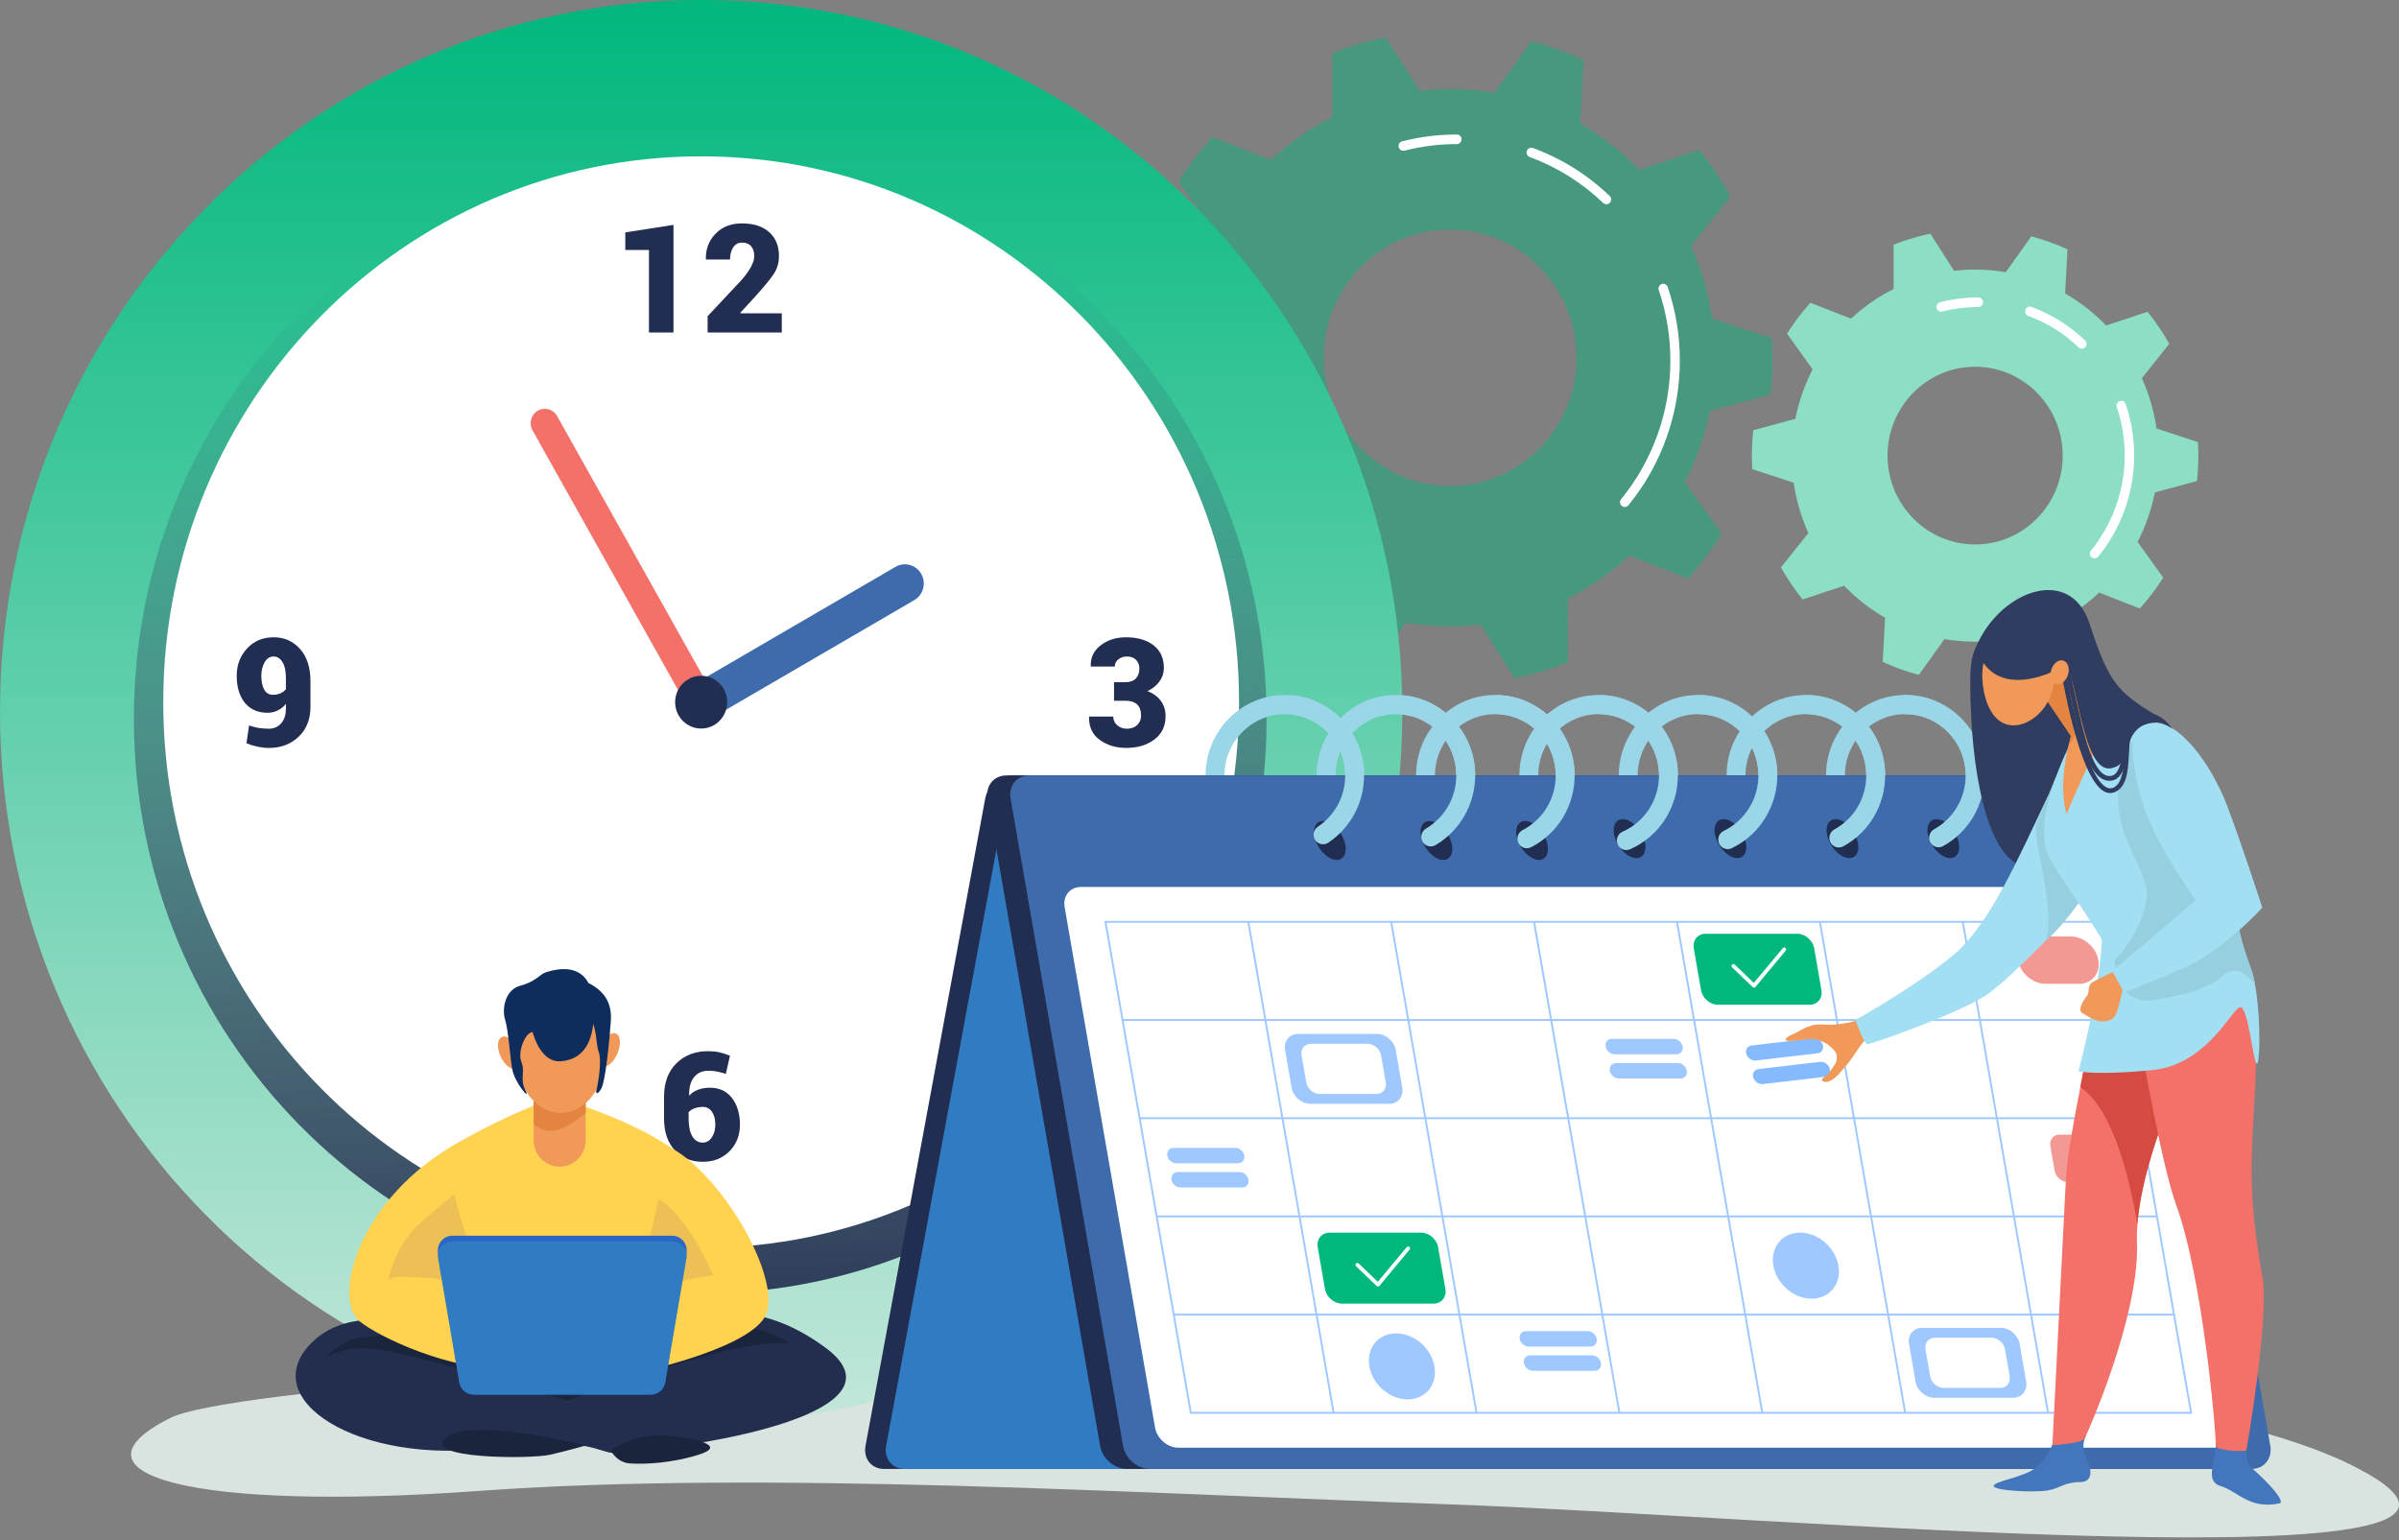 <svg xmlns="http://www.w3.org/2000/svg" width="408" height="262" viewBox="0 0 408 262" fill="none"><rect x="0" y="0" width="408" height="262" fill="#808080" stroke="none"/><path d="M401.006 249.743C339.681 217.618 47.888 231.641 28.956 241.174C10.025 250.706 32.644 257.123 81.366 253.594C130.089 250.064 192.779 253.986 246.625 255.875C300.47 257.765 440.761 270.57 401.006 249.743Z" fill="#D9E4E1"></path><path d="M301.094 67.091C301.321 65.04 301.44 62.956 301.44 60.846C301.44 59.732 301.403 58.626 301.34 57.529L291.17 54.19C290.544 49.839 289.314 45.688 287.571 41.824L294.314 33.404C292.755 30.618 290.966 27.983 288.972 25.525L278.801 28.893C275.836 25.82 272.449 23.17 268.732 21.038L269.311 10.194C266.473 8.883 263.504 7.81 260.433 7.001L254.153 15.797C251.705 15.379 249.192 15.157 246.627 15.157C244.878 15.157 243.154 15.262 241.457 15.459L235.642 6.339C232.528 6.981 229.508 7.893 226.609 9.048L226.622 19.908C222.792 21.839 219.272 24.305 216.158 27.213L206.179 23.305C204.06 25.657 202.134 28.192 200.434 30.887L206.731 39.66C204.781 43.432 203.335 47.513 202.486 51.814L192.159 54.603C191.932 56.653 191.813 58.737 191.813 60.847C191.813 61.961 191.849 63.067 191.913 64.165L202.083 67.503C202.708 71.855 203.937 76.005 205.684 79.869L198.941 88.289C200.501 91.075 202.289 93.71 204.283 96.168L214.454 92.8C217.419 95.873 220.805 98.525 224.523 100.655L223.944 111.499C226.782 112.81 229.751 113.883 232.822 114.692L239.102 105.897C241.55 106.314 244.063 106.536 246.628 106.536C248.377 106.536 250.101 106.432 251.798 106.234L257.613 115.354C260.729 114.712 263.747 113.8 266.646 112.645L266.633 101.785C270.463 99.854 273.983 97.388 277.097 94.48L287.076 98.388C289.195 96.036 291.121 93.502 292.821 90.806L286.524 82.033C288.474 78.261 289.92 74.18 290.769 69.879L301.094 67.091ZM246.627 82.663C234.753 82.663 225.127 72.895 225.127 60.846C225.127 48.797 234.752 39.029 246.627 39.029C258.501 39.029 268.126 48.797 268.126 60.846C268.126 72.895 258.5 82.663 246.627 82.663Z" fill="#00B77E" fill-opacity="0.45"></path><path d="M276.32 86.238C276.138 86.238 275.957 86.176 275.807 86.049C275.466 85.76 275.42 85.246 275.703 84.9C281.106 78.306 284.082 69.945 284.082 61.355C284.082 57.242 283.418 53.202 282.112 49.349C281.967 48.924 282.19 48.459 282.61 48.312C283.029 48.166 283.487 48.392 283.632 48.818C284.998 52.841 285.691 57.06 285.691 61.355C285.691 70.325 282.583 79.058 276.94 85.944C276.778 86.136 276.55 86.238 276.32 86.238Z" fill="white"></path><path d="M273.207 34.742C273.009 34.742 272.811 34.669 272.655 34.52C269.025 31.051 264.819 28.421 260.155 26.705C259.738 26.552 259.522 26.083 259.673 25.659C259.824 25.235 260.286 25.017 260.703 25.17C265.575 26.964 269.967 29.709 273.758 33.331C274.081 33.639 274.097 34.156 273.792 34.484C273.634 34.656 273.42 34.742 273.207 34.742Z" fill="white"></path><path d="M238.657 25.649C238.297 25.649 237.97 25.403 237.879 25.033C237.77 24.596 238.031 24.152 238.461 24.043C241.487 23.268 244.619 22.875 247.769 22.875C248.212 22.875 248.572 23.24 248.572 23.691C248.572 24.141 248.212 24.506 247.769 24.506C244.751 24.506 241.752 24.883 238.854 25.625C238.788 25.641 238.723 25.649 238.657 25.649Z" fill="white"></path><path d="M373.636 81.82C373.792 80.4 373.875 78.956 373.875 77.495C373.875 76.724 373.85 75.957 373.806 75.197L366.762 72.884C366.328 69.871 365.477 66.995 364.268 64.32L368.938 58.488C367.858 56.559 366.619 54.734 365.239 53.031L358.195 55.364C356.141 53.235 353.795 51.399 351.222 49.924L351.622 42.414C349.656 41.505 347.601 40.762 345.473 40.202L341.123 46.294C339.427 46.004 337.687 45.852 335.909 45.852C334.698 45.852 333.504 45.924 332.329 46.061L328.301 39.744C326.143 40.189 324.052 40.821 322.045 41.621L322.055 49.143C319.403 50.48 316.965 52.188 314.807 54.202L307.896 51.496C306.427 53.124 305.095 54.881 303.915 56.748L308.277 62.825C306.927 65.438 305.926 68.264 305.336 71.242L298.183 73.173C298.027 74.594 297.943 76.037 297.943 77.498C297.943 78.27 297.969 79.036 298.012 79.796L305.056 82.109C305.49 85.123 306.342 87.998 307.551 90.673L302.88 96.505C303.96 98.434 305.199 100.259 306.58 101.962L313.624 99.63C315.678 101.758 318.024 103.595 320.597 105.069L320.197 112.579C322.162 113.488 324.218 114.231 326.346 114.791L330.696 108.699C332.391 108.99 334.132 109.141 335.909 109.141C337.121 109.141 338.315 109.07 339.49 108.933L343.517 115.249C345.676 114.804 347.766 114.173 349.774 113.374L349.764 105.852C352.416 104.514 354.854 102.807 357.012 100.793L363.923 103.498C365.391 101.871 366.724 100.114 367.903 98.247L363.542 92.172C364.892 89.559 365.893 86.733 366.483 83.754L373.636 81.82ZM335.909 92.606C327.686 92.606 321.018 85.84 321.018 77.493C321.018 69.148 327.684 62.381 335.909 62.381C344.134 62.381 350.801 69.146 350.801 77.493C350.801 85.839 344.134 92.606 335.909 92.606Z" fill="#8CDEC5"></path><path d="M356.221 94.977C356.039 94.977 355.858 94.915 355.708 94.788C355.368 94.499 355.321 93.985 355.604 93.64C359.31 89.117 361.351 83.383 361.351 77.49C361.351 74.669 360.896 71.898 359.999 69.256C359.855 68.83 360.078 68.365 360.498 68.219C360.917 68.072 361.375 68.298 361.52 68.724C362.474 71.537 362.96 74.486 362.96 77.489C362.96 83.761 360.787 89.866 356.841 94.68C356.681 94.877 356.451 94.977 356.221 94.977Z" fill="white"></path><path d="M354.063 59.311C353.865 59.311 353.667 59.238 353.511 59.09C351.02 56.71 348.137 54.906 344.938 53.729C344.52 53.575 344.304 53.107 344.455 52.683C344.607 52.259 345.068 52.042 345.486 52.196C348.891 53.45 351.962 55.369 354.612 57.902C354.935 58.211 354.951 58.727 354.646 59.055C354.49 59.225 354.276 59.311 354.063 59.311Z" fill="white"></path><path d="M330.135 53.013C329.775 53.013 329.448 52.767 329.357 52.397C329.248 51.96 329.51 51.516 329.939 51.407C332.055 50.865 334.244 50.59 336.447 50.59C336.891 50.59 337.251 50.955 337.251 51.405C337.251 51.855 336.891 52.221 336.447 52.221C334.377 52.221 332.32 52.478 330.332 52.987C330.266 53.005 330.201 53.013 330.135 53.013Z" fill="white"></path><path d="M119.246 242.028C185.104 242.028 238.493 187.848 238.493 121.014C238.493 54.18 185.104 0 119.246 0C53.388 0 0 54.18 0 121.014C0 187.848 53.388 242.028 119.246 242.028Z" fill="url(#paint0_linear_4757_3676)"></path><path d="M119.089 220.032C172.285 220.032 215.41 176.269 215.41 122.283C215.41 68.298 172.285 24.534 119.089 24.534C65.892 24.534 22.768 68.298 22.768 122.283C22.768 176.269 65.892 220.032 119.089 220.032Z" fill="url(#paint1_linear_4757_3676)"></path><path d="M119.245 212.265C169.769 212.265 210.726 170.701 210.726 119.429C210.726 68.156 169.769 26.592 119.245 26.592C68.722 26.592 27.765 68.156 27.765 119.429C27.765 170.701 68.722 212.265 119.245 212.265Z" fill="white"></path><path d="M119.248 122.689C118.134 122.689 117.051 122.101 116.456 121.05C115.573 119.488 116.105 117.495 117.644 116.598L152.295 96.417C153.834 95.52 155.798 96.06 156.682 97.622C157.566 99.185 157.034 101.178 155.494 102.075L120.844 122.256C120.339 122.551 119.79 122.689 119.248 122.689Z" fill="#3E6BAB"></path><path d="M119.248 121.874C118.409 121.874 117.594 121.429 117.151 120.636L90.561 73.186C89.904 72.012 90.308 70.518 91.465 69.851C92.622 69.182 94.094 69.593 94.751 70.768L121.34 118.219C121.998 119.393 121.594 120.887 120.437 121.554C120.061 121.771 119.651 121.874 119.248 121.874Z" fill="#F37168"></path><path d="M119.245 123.918C121.688 123.918 123.668 121.909 123.668 119.43C123.668 116.951 121.688 114.941 119.245 114.941C116.802 114.941 114.822 116.951 114.822 119.43C114.822 121.909 116.802 123.918 119.245 123.918Z" fill="#212D51"></path><path d="M114.54 56.549H110.369V42.518H106.347V39.529L114.54 38.247V56.549Z" fill="#212D51"></path><path d="M132.956 56.55H120.344V53.787L126.136 47.607C126.87 46.753 127.41 45.991 127.757 45.321C128.105 44.651 128.278 44.068 128.278 43.574C128.278 42.871 128.103 42.31 127.753 41.891C127.402 41.472 126.875 41.263 126.174 41.263C125.548 41.263 125.054 41.534 124.696 42.074C124.337 42.614 124.157 43.303 124.157 44.14H120.072L120.048 44.065C120.006 42.374 120.551 40.94 121.683 39.763C122.812 38.587 124.31 37.998 126.176 37.998C128.156 37.998 129.702 38.492 130.811 39.481C131.92 40.469 132.476 41.821 132.476 43.538C132.476 44.695 132.18 45.716 131.59 46.603C131 47.49 129.912 48.809 128.329 50.559L125.892 53.21L125.929 53.285H132.96V56.55H132.956Z" fill="#212D51"></path><path d="M120.418 178.793C121.129 178.793 121.759 178.853 122.312 178.976C122.864 179.098 123.475 179.292 124.144 179.56L123.451 182.65C122.874 182.474 122.368 182.342 121.936 182.254C121.502 182.166 121.005 182.122 120.444 182.122C119.454 182.122 118.66 182.476 118.061 183.183C117.463 183.891 117.175 184.924 117.201 186.281L117.238 186.342C117.601 185.923 118.083 185.597 118.686 185.362C119.289 185.127 119.973 185.01 120.741 185.01C122.35 185.01 123.602 185.599 124.499 186.775C125.394 187.951 125.842 189.456 125.842 191.291C125.842 193.099 125.251 194.605 124.067 195.807C122.882 197.009 121.37 197.609 119.53 197.609C117.558 197.609 115.965 196.952 114.752 195.637C113.538 194.323 112.933 192.522 112.933 190.236V186.555C112.933 184.142 113.632 182.246 115.03 180.864C116.426 179.483 118.223 178.793 120.418 178.793ZM119.589 188.277C119.012 188.277 118.514 188.357 118.098 188.515C117.682 188.673 117.354 188.895 117.114 189.179V190.255C117.114 191.573 117.326 192.584 117.752 193.289C118.177 193.993 118.77 194.345 119.528 194.345C120.155 194.345 120.668 194.045 121.063 193.445C121.458 192.845 121.658 192.132 121.658 191.305C121.658 190.379 121.466 189.643 121.082 189.097C120.698 188.549 120.2 188.277 119.589 188.277Z" fill="#212D51"></path><path d="M45.743 123.944C46.577 123.944 47.265 123.64 47.81 123.034C48.355 122.427 48.626 121.587 48.626 120.516V119.711C48.221 120.214 47.752 120.592 47.215 120.848C46.678 121.104 46.11 121.232 45.507 121.232C43.864 121.232 42.58 120.669 41.651 119.542C40.723 118.415 40.26 116.877 40.26 114.926C40.26 113.11 40.846 111.567 42.018 110.298C43.19 109.029 44.7 108.395 46.548 108.395C48.363 108.395 49.859 109.06 51.035 110.392C52.212 111.723 52.8 113.553 52.8 115.882V120.228C52.8 122.339 52.131 124.03 50.794 125.304C49.457 126.576 47.775 127.214 45.745 127.214C45.126 127.214 44.485 127.145 43.819 127.007C43.156 126.868 42.521 126.674 41.92 126.423L42.354 123.396C42.931 123.588 43.479 123.728 43.995 123.817C44.507 123.9 45.091 123.944 45.743 123.944ZM46.425 118.178C46.895 118.178 47.318 118.095 47.693 117.927C48.069 117.759 48.379 117.529 48.626 117.236V115.352C48.626 114.155 48.43 113.24 48.038 112.607C47.646 111.974 47.145 111.66 46.534 111.66C45.891 111.66 45.38 111.991 45.005 112.651C44.629 113.313 44.443 114.07 44.443 114.925C44.443 115.929 44.609 116.724 44.938 117.304C45.269 117.886 45.764 118.178 46.425 118.178Z" fill="#212D51"></path><path d="M189.465 116.031H191.434C192.184 116.031 192.763 115.825 193.166 115.416C193.571 115.005 193.772 114.436 193.772 113.708C193.772 113.131 193.591 112.645 193.227 112.252C192.864 111.859 192.335 111.662 191.643 111.662C191.098 111.662 190.619 111.821 190.208 112.139C189.795 112.457 189.589 112.868 189.589 113.371H185.529L185.505 113.296C185.455 111.839 186.021 110.659 187.201 109.753C188.38 108.85 189.812 108.396 191.495 108.396C193.451 108.396 195.014 108.852 196.186 109.76C197.358 110.668 197.944 111.957 197.944 113.622C197.944 114.45 197.69 115.215 197.182 115.915C196.675 116.615 195.996 117.161 195.146 117.554C196.112 117.915 196.867 118.461 197.411 119.193C197.955 119.925 198.227 120.803 198.227 121.824C198.227 123.499 197.595 124.815 196.334 125.774C195.071 126.733 193.459 127.212 191.495 127.212C189.803 127.212 188.324 126.762 187.058 125.862C185.791 124.962 185.179 123.657 185.219 121.949L185.243 121.874H189.328C189.328 122.46 189.553 122.952 190.003 123.35C190.453 123.748 191 123.947 191.644 123.947C192.379 123.947 192.964 123.739 193.402 123.319C193.84 122.9 194.058 122.373 194.058 121.737C194.058 120.85 193.83 120.203 193.372 119.797C192.914 119.391 192.268 119.187 191.435 119.187H189.467V116.031H189.465Z" fill="#212D51"></path><path d="M324.034 145.569C316.602 145.569 310.554 139.432 310.554 131.889C310.554 124.346 316.602 118.209 324.034 118.209C331.467 118.209 337.515 124.346 337.515 131.889C337.515 139.432 331.467 145.569 324.034 145.569ZM324.034 121.471C318.374 121.471 313.768 126.145 313.768 131.889C313.768 137.633 318.374 142.307 324.034 142.307C329.695 142.307 334.301 137.633 334.301 131.889C334.301 126.145 329.696 121.471 324.034 121.471Z" fill="#9BD6E8"></path><path d="M307.129 145.569C299.696 145.569 293.648 139.432 293.648 131.889C293.648 124.346 299.696 118.209 307.129 118.209C314.562 118.209 320.609 124.346 320.609 131.889C320.609 139.432 314.562 145.569 307.129 145.569ZM307.129 121.471C301.469 121.471 296.863 126.145 296.863 131.889C296.863 137.633 301.469 142.307 307.129 142.307C312.789 142.307 317.395 137.633 317.395 131.889C317.395 126.145 312.789 121.471 307.129 121.471Z" fill="#9BD6E8"></path><path d="M288.79 145.569C281.357 145.569 275.31 139.432 275.31 131.889C275.31 124.346 281.357 118.209 288.79 118.209C296.223 118.209 302.27 124.346 302.27 131.889C302.27 139.432 296.223 145.569 288.79 145.569ZM288.79 121.471C283.13 121.471 278.524 126.145 278.524 131.889C278.524 137.633 283.13 142.307 288.79 142.307C294.45 142.307 299.056 137.633 299.056 131.889C299.054 126.145 294.45 121.471 288.79 121.471Z" fill="#9BD6E8"></path><path d="M271.882 145.569C264.449 145.569 258.401 139.432 258.401 131.889C258.401 124.346 264.449 118.209 271.882 118.209C279.314 118.209 285.362 124.346 285.362 131.889C285.362 139.432 279.314 145.569 271.882 145.569ZM271.882 121.471C266.221 121.471 261.616 126.145 261.616 131.889C261.616 137.633 266.221 142.307 271.882 142.307C277.542 142.307 282.148 137.633 282.148 131.889C282.148 126.145 277.542 121.471 271.882 121.471Z" fill="#9BD6E8"></path><path d="M254.314 145.569C246.881 145.569 240.833 139.432 240.833 131.889C240.833 124.346 246.881 118.209 254.314 118.209C261.747 118.209 267.792 124.346 267.792 131.889C267.792 139.432 261.747 145.569 254.314 145.569ZM254.314 121.471C248.654 121.471 244.048 126.145 244.048 131.889C244.048 137.633 248.654 142.307 254.314 142.307C259.974 142.307 264.58 137.633 264.58 131.889C264.578 126.145 259.974 121.471 254.314 121.471Z" fill="#9BD6E8"></path><path d="M237.406 145.569C229.973 145.569 223.925 139.432 223.925 131.889C223.925 124.346 229.973 118.209 237.406 118.209C244.838 118.209 250.886 124.346 250.886 131.889C250.886 139.432 244.838 145.569 237.406 145.569ZM237.406 121.471C231.745 121.471 227.139 126.145 227.139 131.889C227.139 137.633 231.745 142.307 237.406 142.307C243.066 142.307 247.672 137.633 247.672 131.889C247.672 126.145 243.066 121.471 237.406 121.471Z" fill="#9BD6E8"></path><path d="M218.515 145.569C211.082 145.569 205.034 139.432 205.034 131.889C205.034 124.346 211.082 118.209 218.515 118.209C225.947 118.209 231.995 124.346 231.995 131.889C231.995 139.432 225.947 145.569 218.515 145.569ZM218.515 121.471C212.854 121.471 208.248 126.145 208.248 131.889C208.248 137.633 212.854 142.307 218.515 142.307C224.175 142.307 228.781 137.633 228.781 131.889C228.779 126.145 224.175 121.471 218.515 121.471Z" fill="#9BD6E8"></path><path d="M337.704 249.85H150.35C148.208 249.85 146.798 248.089 147.2 245.915L167.556 135.828C167.957 133.654 170.019 131.893 172.162 131.893H359.515C361.657 131.893 363.067 133.654 362.665 135.828L342.309 245.915C341.908 248.087 339.846 249.85 337.704 249.85Z" fill="#212D51"></path><path d="M341.208 249.85H153.855C151.712 249.85 150.303 248.089 150.705 245.915L171.06 135.828C171.462 133.654 173.524 131.893 175.666 131.893H363.019C365.162 131.893 366.571 133.654 366.169 135.828L345.814 245.915C345.412 248.087 343.35 249.85 341.208 249.85Z" fill="#307BC1"></path><path d="M379.011 249.85H191.656C189.514 249.85 187.471 248.089 187.093 245.915L167.966 135.828C167.588 133.654 169.018 131.893 171.161 131.893H358.514C360.656 131.893 362.699 133.654 363.077 135.828L382.204 245.915C382.583 248.087 381.153 249.85 379.011 249.85Z" fill="#212D51"></path><path d="M382.915 249.85H195.562C193.419 249.85 191.377 248.089 190.999 245.915L171.872 135.828C171.494 133.654 172.924 131.893 175.066 131.893H362.42C364.562 131.893 366.605 133.654 366.982 135.828L386.11 245.915C386.488 248.087 385.057 249.85 382.915 249.85Z" fill="#3E6BAB"></path><path d="M332.934 142.643C333.58 144.473 333.016 145.957 331.672 145.957C330.329 145.957 328.719 144.473 328.071 142.643C327.423 140.813 327.989 139.329 329.333 139.329C330.676 139.329 332.288 140.812 332.934 142.643Z" fill="#212D51"></path><path d="M315.779 142.643C316.425 144.473 315.861 145.957 314.518 145.957C313.174 145.957 311.564 144.473 310.916 142.643C310.269 140.813 310.834 139.329 312.178 139.329C313.521 139.329 315.133 140.812 315.779 142.643Z" fill="#212D51"></path><path d="M296.73 142.643C297.376 144.473 296.812 145.957 295.469 145.957C294.125 145.957 292.515 144.473 291.867 142.643C291.22 140.813 291.785 139.329 293.129 139.329C294.472 139.329 296.084 140.812 296.73 142.643Z" fill="#212D51"></path><path d="M279.573 142.643C280.219 144.473 279.655 145.957 278.311 145.957C276.968 145.957 275.357 144.473 274.71 142.643C274.062 140.813 274.628 139.329 275.971 139.329C277.315 139.329 278.927 140.812 279.573 142.643Z" fill="#212D51"></path><path d="M262.99 142.953C263.637 144.783 263.072 146.267 261.729 146.267C260.385 146.267 258.775 144.783 258.127 142.953C257.481 141.123 258.045 139.639 259.389 139.639C260.732 139.639 262.343 141.123 262.99 142.953Z" fill="#212D51"></path><path d="M246.727 142.953C247.373 144.783 246.809 146.267 245.465 146.267C244.122 146.267 242.511 144.783 241.864 142.953C241.218 141.123 241.782 139.639 243.125 139.639C244.469 139.639 246.079 141.123 246.727 142.953Z" fill="#212D51"></path><path d="M228.603 142.953C229.249 144.783 228.685 146.267 227.341 146.267C225.999 146.267 224.387 144.783 223.74 142.953C223.094 141.123 223.658 139.639 225.001 139.639C226.345 139.639 227.957 141.123 228.603 142.953Z" fill="#212D51"></path><path d="M329.705 144.11C329.136 144.11 328.583 143.801 328.292 143.258C327.868 142.467 328.155 141.477 328.935 141.047C332.244 139.218 334.301 135.71 334.301 131.889C334.301 126.145 329.695 121.471 324.035 121.471C323.148 121.471 322.428 120.74 322.428 119.84C322.428 118.94 323.148 118.209 324.035 118.209C331.468 118.209 337.515 124.346 337.515 131.889C337.515 136.904 334.817 141.512 330.473 143.911C330.227 144.046 329.963 144.11 329.705 144.11Z" fill="#9BD6E8"></path><path d="M312.727 144.148C312.154 144.148 311.599 143.835 311.31 143.287C310.891 142.493 311.186 141.505 311.967 141.079C315.315 139.259 317.394 135.738 317.394 131.889C317.394 126.316 313.102 121.744 307.62 121.482C306.733 121.439 306.048 120.676 306.09 119.776C306.132 118.876 306.887 118.184 307.771 118.223C314.969 118.567 320.609 124.569 320.609 131.887C320.609 136.941 317.88 141.565 313.486 143.953C313.243 144.086 312.983 144.148 312.727 144.148Z" fill="#9BD6E8"></path><path d="M293.84 144.428C293.237 144.428 292.659 144.082 292.386 143.492C292.008 142.676 292.352 141.704 293.155 141.321C296.739 139.608 299.055 135.906 299.055 131.889C299.055 126.31 294.758 121.738 289.271 121.482C288.384 121.442 287.699 120.678 287.739 119.778C287.78 118.878 288.527 118.178 289.419 118.224C296.625 118.56 302.269 124.563 302.269 131.889C302.269 137.164 299.23 142.024 294.525 144.271C294.303 144.377 294.07 144.428 293.84 144.428Z" fill="#9BD6E8"></path><path d="M276.591 144.586C275.969 144.586 275.377 144.218 275.115 143.603C274.764 142.776 275.138 141.815 275.953 141.458C279.715 139.806 282.146 136.052 282.146 131.891C282.146 126.312 277.847 121.74 272.361 121.484C271.474 121.444 270.789 120.68 270.829 119.78C270.869 118.88 271.623 118.18 272.509 118.226C279.715 118.562 285.361 124.563 285.361 131.891C285.361 137.353 282.169 142.282 277.229 144.451C277.021 144.542 276.805 144.586 276.591 144.586Z" fill="#9BD6E8"></path><path d="M259.674 144.276C259.087 144.276 258.522 143.95 258.239 143.383C257.837 142.579 258.154 141.598 258.946 141.191C262.42 139.405 264.579 135.841 264.579 131.891C264.579 126.341 260.305 121.771 254.849 121.487C253.962 121.442 253.281 120.675 253.327 119.775C253.372 118.875 254.131 118.186 255.015 118.231C262.181 118.604 267.795 124.604 267.795 131.893C267.795 137.079 264.961 141.757 260.399 144.102C260.166 144.219 259.918 144.276 259.674 144.276Z" fill="#9BD6E8"></path><path d="M243.326 143.969C242.77 143.969 242.23 143.675 241.933 143.152C241.49 142.37 241.755 141.374 242.523 140.924C245.7 139.066 247.672 135.605 247.672 131.89C247.672 126.482 243.677 122.023 238.378 121.517C237.494 121.433 236.845 120.638 236.929 119.741C237.011 118.844 237.795 118.184 238.679 118.27C242.005 118.587 245.086 120.144 247.351 122.654C249.631 125.182 250.886 128.46 250.886 131.89C250.886 136.768 248.296 141.314 244.127 143.75C243.874 143.899 243.598 143.969 243.326 143.969Z" fill="#9BD6E8"></path><path d="M225.019 143.602C224.495 143.602 223.983 143.343 223.674 142.867C223.187 142.113 223.394 141.102 224.135 140.608C227.043 138.672 228.778 135.413 228.778 131.891C228.778 126.668 224.936 122.226 219.841 121.559C218.96 121.443 218.34 120.626 218.453 119.732C218.567 118.838 219.372 118.209 220.253 118.323C226.946 119.199 231.992 125.031 231.992 131.889C231.992 136.514 229.715 140.792 225.9 143.333C225.628 143.516 225.323 143.602 225.019 143.602Z" fill="#9BD6E8"></path><path d="M376.808 246.235H200.415C198.549 246.235 196.77 244.7 196.44 242.807L181.061 154.29C180.731 152.397 181.978 150.862 183.844 150.862H360.237C362.103 150.862 363.882 152.397 364.211 154.29L379.591 242.807C379.921 244.7 378.674 246.235 376.808 246.235Z" fill="white"></path><path d="M372.832 240.465H202.387L202.363 240.33L187.819 156.626H358.264L358.288 156.761L372.832 240.465ZM202.657 240.139H372.45L357.996 156.954H188.203L202.657 240.139Z" fill="#9EC8FF"></path><path d="M369.74 223.437H199.621V223.763H369.74V223.437Z" fill="#9EC8FF"></path><path d="M366.837 206.734H196.718V207.061H366.837V206.734Z" fill="#9EC8FF"></path><path d="M363.933 190.032H193.814V190.358H363.933V190.032Z" fill="#9EC8FF"></path><path d="M361.032 173.331H190.913V173.657H361.032V173.331Z" fill="#9EC8FF"></path><path d="M348.473 240.26L333.967 156.749L333.651 156.806L348.157 240.316L348.473 240.26Z" fill="#9EC8FF"></path><path d="M324.17 240.259L309.664 156.748L309.348 156.805L323.854 240.315L324.17 240.259Z" fill="#9EC8FF"></path><path d="M299.871 240.26L285.365 156.749L285.048 156.806L299.554 240.316L299.871 240.26Z" fill="#9EC8FF"></path><path d="M275.567 240.26L261.061 156.749L260.744 156.806L275.25 240.316L275.567 240.26Z" fill="#9EC8FF"></path><path d="M251.266 240.26L236.76 156.749L236.444 156.806L250.95 240.316L251.266 240.26Z" fill="#9EC8FF"></path><path d="M226.965 240.26L212.459 156.749L212.142 156.806L226.649 240.316L226.965 240.26Z" fill="#9EC8FF"></path><path d="M353.597 167.337H347.878C345.695 167.337 343.597 165.525 343.211 163.312C342.825 161.099 344.296 159.287 346.478 159.287H352.198C354.38 159.287 356.479 161.099 356.865 163.312C357.25 165.527 355.78 167.337 353.597 167.337Z" fill="#F39892"></path><path d="M361.531 201.041H351.66C350.62 201.041 349.619 200.177 349.436 199.122L348.704 194.909C348.521 193.854 349.222 192.989 350.262 192.989H360.132C361.172 192.989 362.173 193.854 362.357 194.909L363.088 199.122C363.271 200.178 362.57 201.041 361.531 201.041Z" fill="#F39892"></path><path d="M236.268 187.748H222.844C221.36 187.748 219.932 186.515 219.67 185.01L218.556 178.596C218.294 177.09 219.294 175.857 220.778 175.857H234.203C235.686 175.857 237.115 177.09 237.377 178.596L238.49 185.01C238.751 186.515 237.751 187.748 236.268 187.748Z" fill="#9EC8FF"></path><path d="M234.085 186.073H224.442C223.377 186.073 222.35 185.188 222.162 184.106L221.361 179.499C221.173 178.418 221.892 177.532 222.957 177.532H232.6C233.665 177.532 234.692 178.418 234.88 179.499L235.681 184.106C235.87 185.188 235.15 186.073 234.085 186.073Z" fill="white"></path><path d="M342.376 237.742H328.952C327.469 237.742 326.04 236.509 325.778 235.003L324.664 228.589C324.402 227.084 325.402 225.851 326.887 225.851H340.311C341.794 225.851 343.223 227.082 343.485 228.589L344.599 235.003C344.859 236.51 343.859 237.742 342.376 237.742Z" fill="#9EC8FF"></path><path d="M340.193 236.067H330.551C329.485 236.067 328.458 235.181 328.27 234.1L327.47 229.492C327.282 228.411 328 227.525 329.066 227.525H338.708C339.774 227.525 340.801 228.411 340.989 229.492L341.789 234.1C341.979 235.183 341.259 236.067 340.193 236.067Z" fill="white"></path><path d="M285.106 179.322H274.589C273.879 179.322 273.196 178.731 273.07 178.01C272.945 177.29 273.424 176.699 274.134 176.699H284.651C285.361 176.699 286.044 177.29 286.17 178.01C286.295 178.733 285.816 179.322 285.106 179.322Z" fill="#9EC8FF"></path><path d="M285.821 183.442H275.304C274.594 183.442 273.911 182.851 273.786 182.131C273.66 181.41 274.139 180.819 274.849 180.819H285.366C286.077 180.819 286.76 181.41 286.885 182.131C287.01 182.851 286.531 183.442 285.821 183.442Z" fill="#9EC8FF"></path><path d="M270.494 229.035H259.977C259.267 229.035 258.584 228.444 258.458 227.723C258.333 227.002 258.812 226.412 259.522 226.412H270.039C270.749 226.412 271.432 227.002 271.558 227.723C271.683 228.446 271.204 229.035 270.494 229.035Z" fill="#9EC8FF"></path><path d="M271.21 233.154H260.693C259.983 233.154 259.3 232.563 259.175 231.843C259.049 231.122 259.528 230.531 260.239 230.531H270.755C271.466 230.531 272.149 231.122 272.274 231.843C272.4 232.563 271.921 233.154 271.21 233.154Z" fill="#9EC8FF"></path><path d="M210.553 197.861H200.036C199.326 197.861 198.643 197.27 198.517 196.55C198.392 195.829 198.871 195.238 199.581 195.238H210.098C210.809 195.238 211.492 195.829 211.617 196.55C211.742 197.27 211.263 197.861 210.553 197.861Z" fill="#9EC8FF"></path><path d="M211.271 201.979H200.754C200.044 201.979 199.361 201.389 199.236 200.668C199.11 199.947 199.589 199.356 200.3 199.356H210.816C211.527 199.356 212.21 199.947 212.335 200.668C212.461 201.39 211.982 201.979 211.271 201.979Z" fill="#9EC8FF"></path><path d="M243.803 221.732H228.224C226.875 221.732 225.578 220.613 225.34 219.245L224.106 212.145C223.868 210.777 224.776 209.658 226.125 209.658H241.704C243.052 209.658 244.349 210.777 244.587 212.145L245.821 219.245C246.059 220.611 245.151 221.732 243.803 221.732Z" fill="#00B77E"></path><path d="M234.35 218.826C234.268 218.826 234.189 218.793 234.128 218.736L230.629 215.376C230.501 215.253 230.494 215.045 230.617 214.915C230.739 214.784 230.943 214.778 231.071 214.902L234.322 218.025L239.255 212.105C239.369 211.968 239.573 211.95 239.708 212.066C239.843 212.181 239.861 212.387 239.746 212.526L234.596 218.708C234.538 218.777 234.456 218.819 234.367 218.824C234.361 218.826 234.356 218.826 234.35 218.826Z" fill="white"></path><path d="M307.757 170.895H292.178C290.83 170.895 289.533 169.776 289.295 168.408L288.061 161.308C287.823 159.94 288.731 158.821 290.079 158.821H305.658C307.007 158.821 308.304 159.94 308.542 161.308L309.776 168.408C310.014 169.775 309.106 170.895 307.757 170.895Z" fill="#00B77E"></path><path d="M298.303 167.987C298.221 167.987 298.142 167.954 298.081 167.897L294.583 164.538C294.454 164.414 294.448 164.207 294.57 164.076C294.692 163.946 294.896 163.939 295.024 164.063L298.276 167.186L303.208 161.266C303.322 161.129 303.526 161.111 303.661 161.227C303.796 161.343 303.814 161.548 303.7 161.687L298.549 167.87C298.491 167.938 298.409 167.98 298.321 167.985C298.316 167.987 298.309 167.987 298.303 167.987Z" fill="white"></path><path d="M312.664 215.274C313.202 218.376 311.161 220.891 308.104 220.891C305.048 220.891 302.132 218.376 301.592 215.274C301.052 212.172 303.095 209.657 306.152 209.657C309.21 209.657 312.125 212.172 312.664 215.274Z" fill="#9EC8FF"></path><path d="M243.959 232.406C244.497 235.508 242.456 238.023 239.399 238.023C236.343 238.023 233.427 235.508 232.887 232.406C232.349 229.304 234.39 226.789 237.447 226.789C240.503 226.789 243.419 229.304 243.959 232.406Z" fill="#9EC8FF"></path><path d="M336.531 109.041C340.851 100.27 352.154 96.292 355.361 106.063C358.569 115.834 359.681 116.454 364.197 120.541C379.866 134.722 356.036 143.224 347.65 146.949C339.265 150.675 335.909 134.885 335.269 122.337C334.77 112.531 335.266 111.608 336.531 109.041Z" fill="#303C60"></path><path d="M349.28 241.361C350.125 244.848 348.457 247.613 346.222 249.628C344.404 251.268 338.82 251.964 339.09 252.783C339.36 253.601 345.953 253.862 348.174 253.52C350.395 253.179 351.001 252.086 353.766 252.086C355.577 252.088 355.914 250.592 355.106 248.743C354.299 246.895 354.016 245.872 354.746 244.215C355.475 242.558 349.28 241.361 349.28 241.361Z" fill="#4476BD"></path><path d="M382.233 241.361C382.098 244.98 381.685 247.678 382.56 249.354C385.938 252.223 388.747 255.48 387.673 255.705C382.56 256.777 380.607 253.666 377.714 252.782C374.163 251.698 378.05 247.169 376.66 241.361C375.887 238.132 382.021 238.907 382.021 238.907L382.233 241.361Z" fill="#4476BD"></path><path d="M358.099 158.759C355.855 177.881 351.778 192.016 351.323 201.081C350.868 210.146 349.052 245.84 349.052 245.84C349.052 245.84 354.049 245.486 354.504 244.718C354.958 243.95 363.891 223.823 363.436 211.377C362.981 198.932 372.357 180.01 372.357 180.01L370.097 161.443L358.099 158.759Z" fill="#F37168"></path><path d="M360.253 167.083L356.745 168.574C355.79 174.637 354.733 180.09 353.804 184.924C359.388 188.587 362.273 200.792 363.509 208.256C364.139 199.905 368.022 189.816 370.429 184.237L360.253 167.083Z" fill="#D54A41"></path><path d="M376.455 156.83C376.455 156.83 384.018 166.619 383.78 177.725C383.418 194.633 381.602 199.459 384.764 217.187C385.998 224.11 382.038 246.761 382.038 246.761C382.038 246.761 378.655 247.03 376.839 246.111C376.99 244.448 374.653 217.376 370.1 204.931C367.895 198.905 364.797 182.028 363.132 172.348C361.467 162.669 361.163 160.671 361.769 160.671C362.375 160.671 376.455 156.83 376.455 156.83Z" fill="#F37168"></path><path d="M309.101 179.152L298.653 180.376C297.948 180.459 297.202 179.952 296.996 179.25C296.79 178.549 297.199 177.906 297.906 177.825L308.353 176.602C309.059 176.519 309.805 177.026 310.01 177.727C310.216 178.428 309.808 179.069 309.101 179.152Z" fill="#85BAFF"></path><path d="M310.279 183.162L299.831 184.385C299.125 184.469 298.38 183.961 298.174 183.26C297.968 182.559 298.376 181.916 299.083 181.835L309.531 180.611C310.237 180.528 310.982 181.036 311.188 181.737C311.394 182.438 310.984 183.081 310.279 183.162Z" fill="#85BAFF"></path><path d="M317.051 173.19C313.919 174.197 312.032 174.409 309.816 174.251C307.601 174.092 306.139 175.417 304.834 175.947C303.529 176.477 303.006 177.31 305.199 177.007C307.391 176.703 308.45 176.703 308.45 176.703C308.45 176.703 310.031 177.061 310.762 177.591C311.114 177.845 311.376 178.083 311.915 178.608C312.565 179.244 312.532 180.466 311.979 181.192C311.381 181.978 310.992 182.845 310.375 183.154C309.216 183.733 310.308 184.429 311.461 183.733C312.557 183.071 313.184 182.131 314.02 181.19C315.216 179.843 316.316 177.669 317.412 176.702C318.513 175.733 317.051 173.19 317.051 173.19Z" fill="#F09959"></path><path d="M348.338 135.306C343.258 145.905 338.456 157.243 332.086 162.542C325.717 167.839 315.547 173.495 315.547 173.495C315.547 173.495 316.947 177.481 317.573 177.587C318.2 177.693 333.341 172.257 337.725 169.307C342.109 166.357 351.377 156.377 351.377 156.377L348.338 135.306Z" fill="#A2DFF2"></path><path d="M347.854 160.132C352.026 156.319 356.128 150.038 355.999 149.376C355.827 148.489 349.67 132.102 349.67 132.102C348.338 135.282 347.186 138.09 346.191 140.543C346.81 147.97 349.55 155.298 347.854 160.132Z" fill="#96CFE0"></path><path d="M357.272 121.189C357.272 121.189 368.573 122.551 373.727 130.403C378.881 138.254 376.488 151.162 377.75 157.122C379.011 163.081 361.899 170.481 359.736 164.401C357.661 158.572 348.883 147.801 348.009 144.557C345.957 136.949 353.386 123.986 353.386 123.986L357.272 121.189Z" fill="#A2DFF2"></path><path d="M350.519 111.047L359.201 122.396C359.201 122.396 356.036 127.439 351.469 138.453C349.804 132.847 352.212 125.189 352.212 125.189L344.785 114.188L350.519 111.047Z" fill="#F09959"></path><path d="M354.568 116.341L350.518 111.047L344.784 114.19L352.211 125.19C352.211 125.19 352.082 125.792 351.908 126.728C354.054 123.448 354.873 120.046 354.568 116.341Z" fill="#E38540"></path><path d="M349.29 114.778C349.637 119.275 346.148 123.099 342.797 123.367C339.446 123.634 337.502 120.242 337.155 115.744C336.807 111.247 339.242 107.385 342.593 107.118C345.944 106.852 348.941 110.282 349.29 114.778Z" fill="#F09959"></path><path d="M357.324 153.668C358.739 162.762 353.488 182.22 353.488 182.22C353.488 182.22 356.62 182.943 366.008 182.02C375.395 181.098 379.533 171.59 380.947 171.324C382.36 171.058 383.086 180.172 383.784 180.893C384.481 181.613 384.587 169.383 382.765 164.577C379.534 156.055 380.168 152.44 381.375 147.276C383.52 138.096 357.324 153.668 357.324 153.668Z" fill="#A2DFF2"></path><path d="M383.525 167.544C383.321 166.409 383.069 165.388 382.762 164.578C379.531 156.056 380.165 152.44 381.372 147.277C381.466 146.869 373.873 134.489 373.873 134.489L364.004 123.725C354.533 139.329 365.971 146.716 365.082 152.758C364.193 158.802 359.61 163.398 359.61 163.398L359.933 165.543C360.376 168.485 363.063 170.527 365.967 170.118C370.059 169.542 375.425 168.384 377.813 166.135C380.126 163.961 382.173 165.646 383.525 167.544Z" fill="#96CFE0"></path><path d="M360.249 164.876C360.249 164.876 356.131 166.841 355.66 167.203C355.189 167.565 355.144 169.064 355.144 169.064C355.144 169.064 353.033 171.667 354.108 172.277C355.183 172.887 357.2 174.552 359.286 173.261C360.567 172.468 360.78 167.166 361.676 166.97C362.569 166.776 360.249 164.876 360.249 164.876Z" fill="#F09959"></path><path d="M365.881 122.965C370.529 122.308 376.123 130.045 378.802 137.128C381.48 144.213 384.749 154.375 384.749 154.375C384.749 154.375 378.103 161.823 370.827 164.911C364.48 167.605 361.208 168.792 361.208 168.792L359.233 165.194L373.477 153.072C373.477 153.072 365.82 142.953 363.852 134.668C361.883 126.383 362.349 123.464 365.881 122.965Z" fill="#A2DFF2"></path><path d="M336.328 110.856C339.428 118.796 348.45 114.795 350.806 113.371C353.162 111.948 353.75 131.439 358.931 130.679C362.735 130.119 360.738 125.347 364.465 123.379C367.21 121.929 369.371 123.938 369.371 123.938C369.371 123.938 368.511 122.353 366.75 121.624C364.989 120.896 358.007 116.128 355.193 111.132C352.381 106.137 344.951 104.961 343.077 105.527C341.204 106.092 337.464 109.858 337.464 109.858L336.328 110.856Z" fill="#303C60"></path><path d="M358.743 132.798C355.3 132.798 353.799 125.934 352.07 118.029C351.726 116.453 351.369 114.824 350.997 113.257C350.945 113.043 351.075 112.829 351.286 112.777C351.496 112.725 351.707 112.857 351.758 113.069C352.133 114.643 352.491 116.275 352.837 117.856C354.4 125.007 356.017 132.395 359.016 131.984C360.829 131.732 361.179 127.729 360.903 124.068C360.887 123.849 361.047 123.659 361.263 123.641C361.48 123.623 361.666 123.787 361.684 124.006C361.873 126.508 362.002 132.369 359.124 132.77C358.992 132.788 358.865 132.798 358.743 132.798Z" fill="#303C60"></path><path d="M358.882 134.887C358.551 134.887 358.22 134.802 357.891 134.634C353.473 132.375 350.543 114.207 350.421 113.434C350.387 113.217 350.532 113.013 350.746 112.979C350.961 112.943 351.16 113.092 351.194 113.308C352.012 118.459 354.871 132.201 358.244 133.925C358.68 134.148 359.101 134.145 359.53 133.92C361.015 133.14 361.155 130.586 361.278 128.334C361.404 126.057 361.523 123.908 362.985 123.43C363.191 123.363 363.411 123.477 363.479 123.686C363.544 123.895 363.432 124.118 363.226 124.187C362.275 124.497 362.172 126.382 362.061 128.378C361.926 130.844 361.772 133.638 359.89 134.626C359.556 134.801 359.22 134.887 358.882 134.887Z" fill="#303C60"></path><path d="M349.659 116.31C350.437 116.565 351.35 115.889 351.698 114.799C352.046 113.709 351.697 112.618 350.92 112.363C350.142 112.107 349.23 112.783 348.881 113.873C348.533 114.963 348.882 116.054 349.659 116.31Z" fill="#F09959"></path><path d="M95.674 237.143C95.674 237.143 65.8 216.085 53.164 228.227C43.073 237.923 60.984 249.312 83.898 246.249C100.027 244.093 101.854 247.224 104.679 247.157C125.7 245.523 154.025 239.139 140.241 229.113C121.462 215.452 108.761 229.935 102.219 233.539C95.674 237.143 95.674 237.143 95.674 237.143Z" fill="#232E4F"></path><path d="M134.301 228.604C126.448 226.96 96.537 238.217 96.537 238.217C96.537 238.217 70.489 230.248 64.257 229.49C58.025 228.731 55.159 231.134 55.159 231.134C55.159 231.134 58.1 227.771 61.515 227.466C64.932 227.161 69.866 226.327 69.866 226.327C69.866 226.327 119.719 223.925 126.325 225.442C132.93 226.96 134.301 228.604 134.301 228.604Z" fill="#1B243D"></path><path d="M91.935 187.629C90.75 187.818 72.334 195.971 72.109 199.385C71.885 202.798 77.154 230.502 87.35 234.108C97.543 237.713 108.947 234.108 108.947 234.108C108.947 234.108 120.912 204.134 117.359 198.442C113.807 192.75 97.73 187.629 97.73 187.629H91.935Z" fill="#FFD24F"></path><path d="M78.4 194.08C60.807 203.647 56.486 220.92 61.14 224.727C64.401 227.395 76.693 233.296 87.35 232.916C98.007 232.536 108.012 233.555 108.012 233.555C108.012 233.555 126.291 229.781 129.938 224.221C133.583 218.661 123.469 200.604 114.4 195.383C105.33 190.164 78.4 194.08 78.4 194.08Z" fill="#FFD24F"></path><path d="M95.177 198.443C92.744 198.443 90.753 196.422 90.753 193.953V178.84C90.753 176.37 92.744 174.35 95.177 174.35C97.61 174.35 99.602 176.37 99.602 178.84V193.953C99.602 196.422 97.61 198.443 95.177 198.443Z" fill="#F09959"></path><path d="M95.177 174.35C92.744 174.35 90.753 176.37 90.753 178.84V191.197C93.361 193.409 95.888 192.251 99.602 189.328V178.838C99.602 176.37 97.61 174.35 95.177 174.35Z" fill="#E38540"></path><path d="M104.886 179.449C104.159 180.956 102.978 181.791 102.249 181.315C101.519 180.839 101.517 179.232 102.244 177.725C102.97 176.218 104.151 175.383 104.881 175.859C105.611 176.336 105.614 177.942 104.886 179.449Z" fill="#F09959"></path><path d="M87.769 177.838C88.609 179.208 88.772 180.865 88.129 181.537C87.487 182.209 86.285 181.643 85.445 180.273C84.604 178.903 84.442 177.246 85.085 176.574C85.728 175.902 86.928 176.468 87.769 177.838Z" fill="#F09959"></path><path d="M95.375 189.295C99.578 189.295 102.985 184.843 102.985 179.351C102.985 173.859 99.578 169.407 95.375 169.407C91.172 169.407 87.766 173.859 87.766 179.351C87.766 184.843 91.172 189.295 95.375 189.295Z" fill="#F09959"></path><path d="M111.966 203.961C116.951 206.658 121.295 216.884 121.295 216.884C121.295 216.884 110.077 218.656 107.752 220.425C105.425 222.196 108.084 219.75 109.414 214.86C110.744 209.969 111.966 203.961 111.966 203.961Z" fill="#EDC055"></path><path d="M77.26 203.226C78.423 208.622 83.99 223.689 83.99 223.689C83.99 223.689 78.834 217.729 73.354 217.392C67.876 217.054 65.841 216.969 65.876 218.32C65.883 218.586 66.791 212.333 71.029 208.454C75.265 204.576 77.26 203.226 77.26 203.226Z" fill="#EDC055"></path><path d="M110.677 237.2H80.574C79.361 237.2 78.326 236.311 78.125 235.096L74.495 213.111C74.241 211.575 75.408 210.176 76.944 210.176H114.306C115.841 210.176 117.009 211.575 116.755 213.111L113.125 235.096C112.924 236.311 111.889 237.2 110.677 237.2Z" fill="#2A66C6"></path><path d="M110.677 237.201H80.574C79.361 237.201 78.326 236.343 78.125 235.174L74.495 213.983C74.241 212.502 75.408 211.153 76.944 211.153H114.306C115.841 211.153 117.009 212.502 116.755 213.983L113.125 235.174C112.924 236.343 111.889 237.201 110.677 237.201Z" fill="#307BC1"></path><path d="M99.602 245.86C99.422 245.829 80.159 240.937 75.86 244.541C71.561 248.145 90.255 248.207 93.62 247.418C96.984 246.629 99.602 245.86 99.602 245.86Z" fill="#1B243D"></path><path d="M103.9 246.738C103.9 246.738 108.013 243.593 113.434 244.163C118.854 244.732 123.528 245.932 118.854 247.418C114.181 248.905 109.321 249.095 107.078 248.905C104.836 248.715 103.9 246.738 103.9 246.738Z" fill="#1B243D"></path><path d="M92.947 165.335C88.003 166.857 89.724 180.977 95.375 180.513C101.025 180.048 101.255 173.942 100.853 169.987C100.452 166.032 98.046 163.765 92.947 165.335Z" fill="#0F2D5C"></path><path d="M91.17 175.803C89.794 174.466 87.904 178.675 88.648 180.525C89.392 182.374 88.351 183.451 89.359 185.442C90.366 187.433 87.501 184.176 87.101 181.792C86.701 179.408 86.471 175.28 85.897 173.419C85.323 171.558 85.926 168.332 88.48 167.662C91.033 166.991 91.628 165.801 92.602 165.742C93.576 165.683 98.217 166.15 100.51 167.429C102.802 168.707 104.064 170.627 103.892 173.535C103.72 176.443 102.974 183.886 102.288 185.108C101.6 186.329 101.245 186.039 101.451 185.341C101.658 184.643 102.402 180.455 101.828 178.943C101.254 177.431 101.542 173.709 100.052 173.419C98.563 173.129 98.906 175.707 97.131 175.9C95.353 176.094 91.17 175.803 91.17 175.803Z" fill="#0F2D5C"></path><defs><linearGradient id="paint0_linear_4757_3676" x1="119.246" y1="0" x2="119.246" y2="242.028" gradientUnits="userSpaceOnUse"><stop stop-color="#00B77E"></stop><stop offset="1" stop-color="#C3E7DA"></stop></linearGradient><linearGradient id="paint1_linear_4757_3676" x1="133.664" y1="236.02" x2="127.433" y2="46.145" gradientUnits="userSpaceOnUse"><stop stop-color="#232E4F"></stop><stop offset="1" stop-color="#232E4F" stop-opacity="0"></stop></linearGradient></defs></svg>